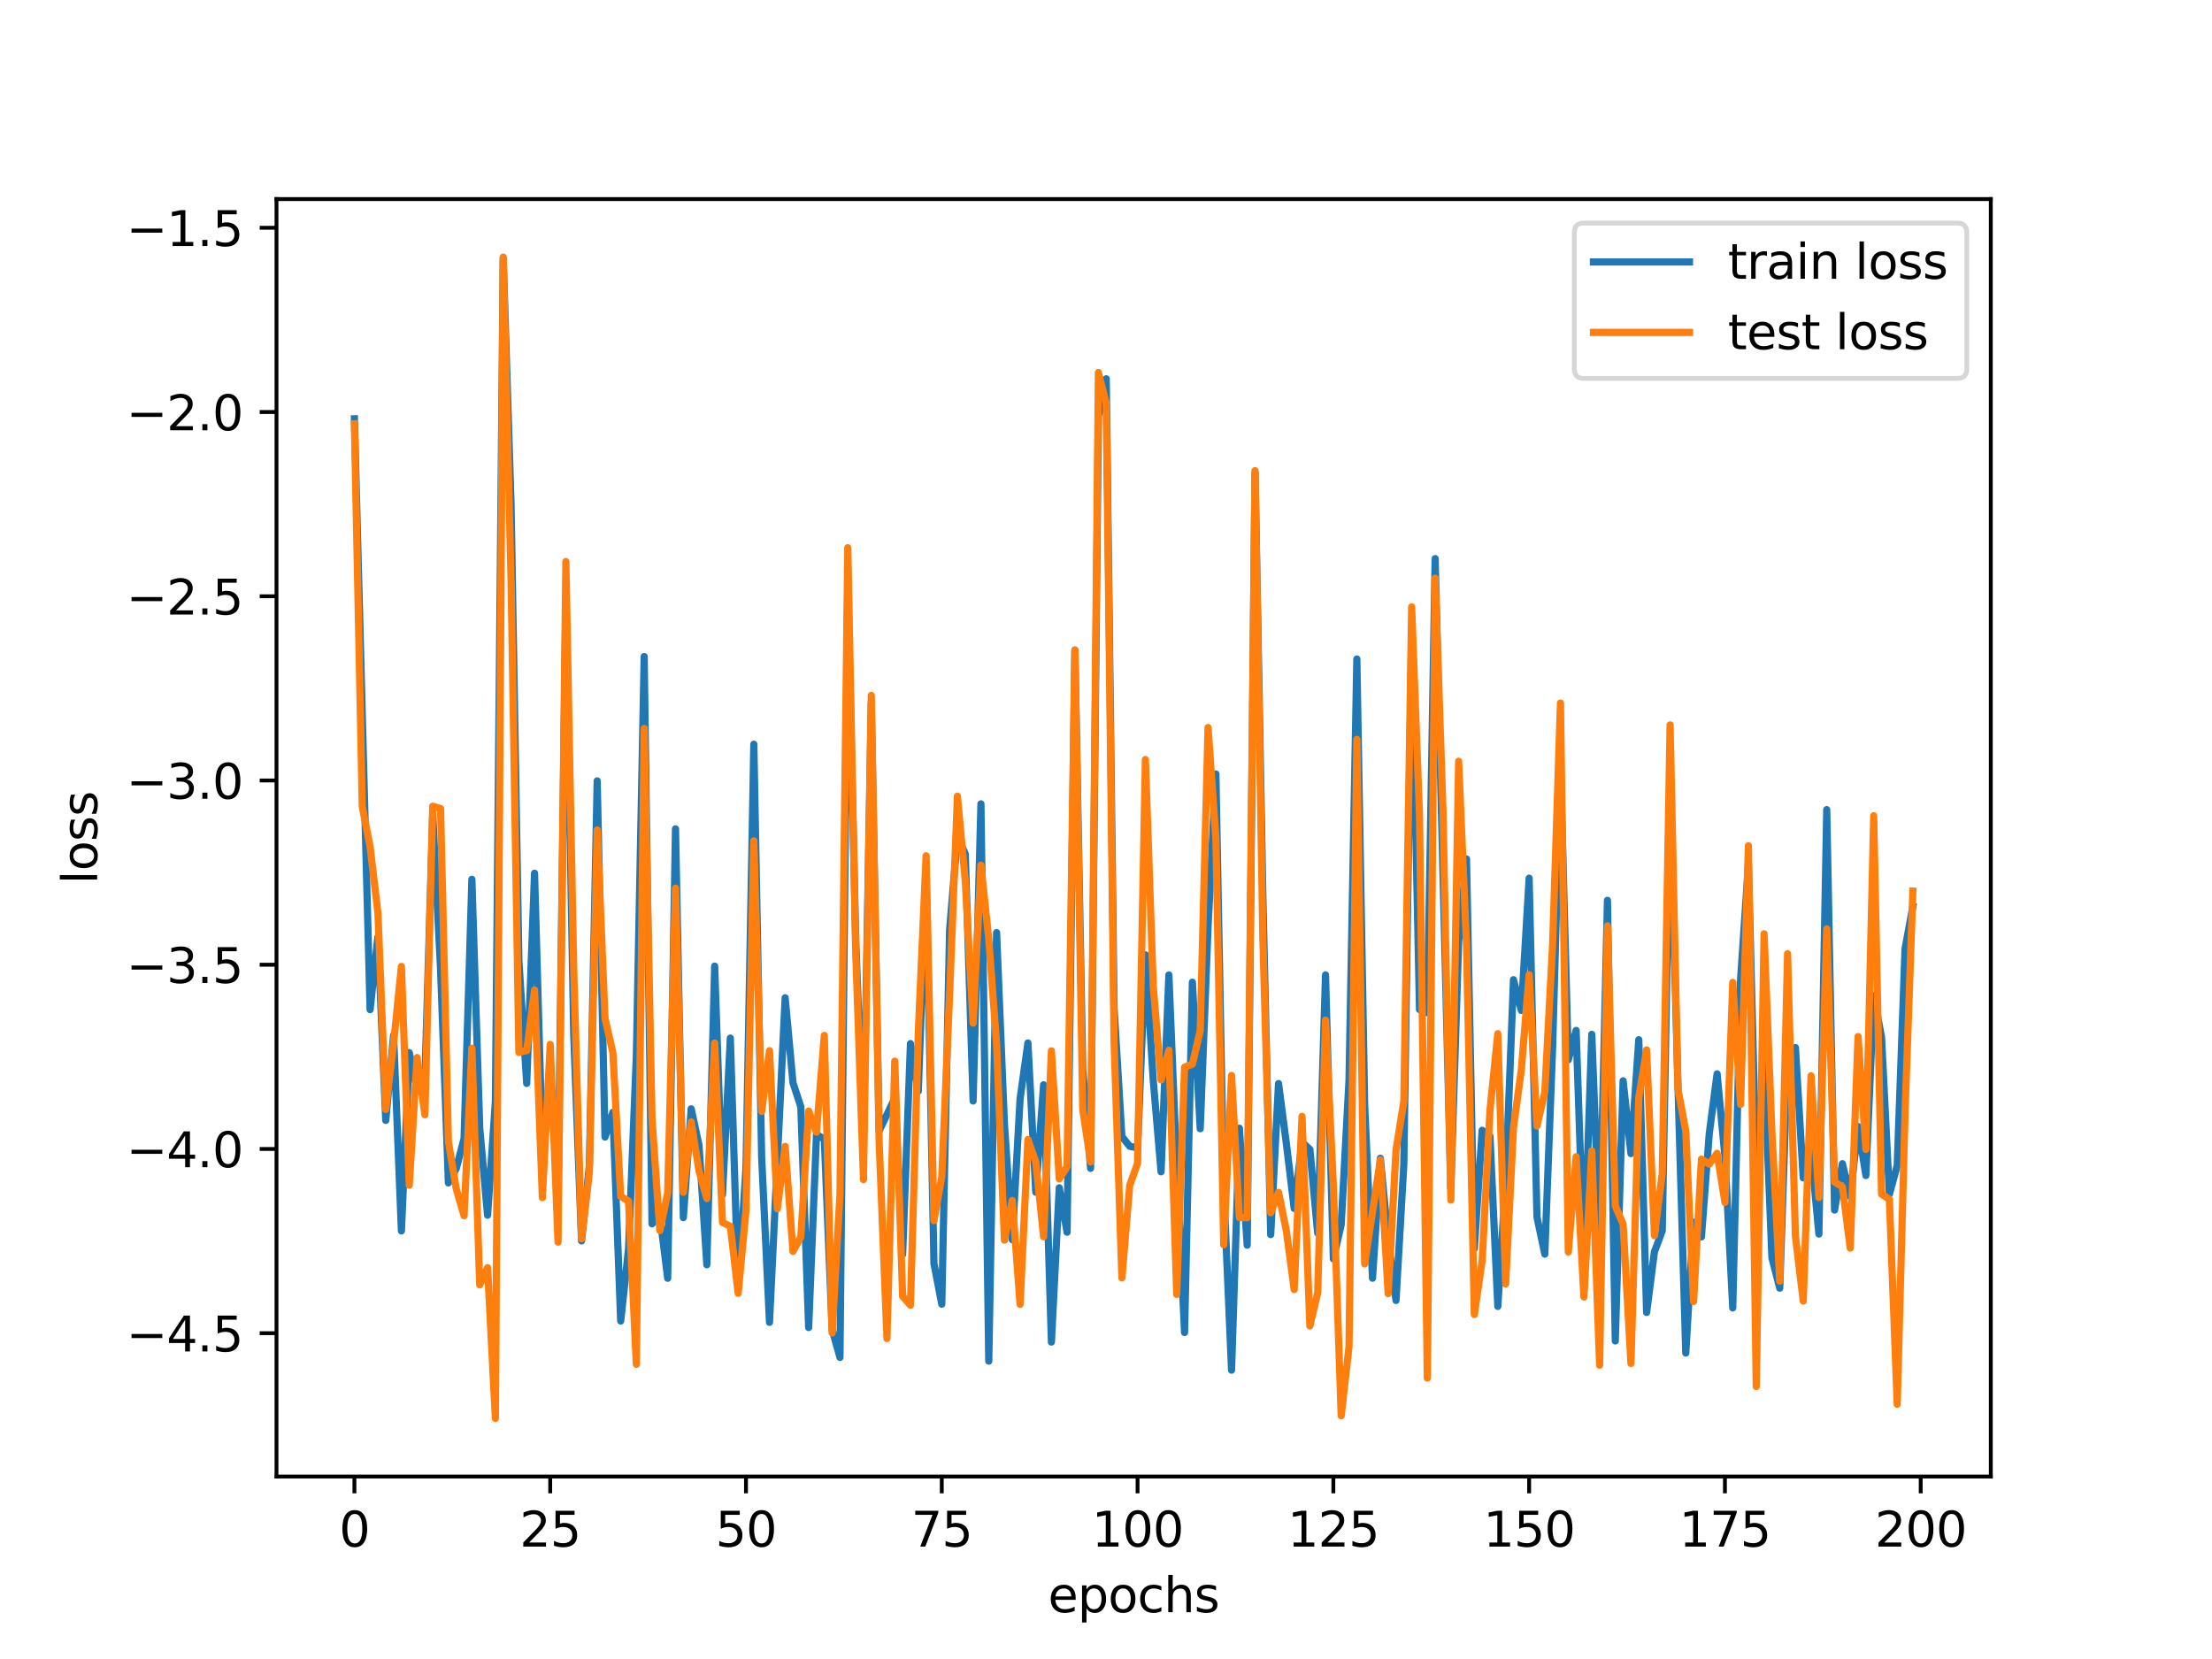 <?xml version="1.0" encoding="utf-8" standalone="no"?>
<!DOCTYPE svg PUBLIC "-//W3C//DTD SVG 1.1//EN"
  "http://www.w3.org/Graphics/SVG/1.1/DTD/svg11.dtd">
<svg xmlns:xlink="http://www.w3.org/1999/xlink" width="460.8pt" height="345.6pt" viewBox="0 0 460.8 345.6" xmlns="http://www.w3.org/2000/svg" version="1.1">
 <defs>
  <style type="text/css">*{stroke-linejoin: round; stroke-linecap: butt}</style>
 </defs>
 <g id="figure_1">
  <g id="patch_1">
   <path d="M 0 345.6 
L 460.8 345.6 
L 460.8 0 
L 0 0 
z
" style="fill: #ffffff"/>
  </g>
  <g id="axes_1">
   <g id="patch_2">
    <path d="M 57.6 307.584 
L 414.72 307.584 
L 414.72 41.472 
L 57.6 41.472 
z
" style="fill: #ffffff"/>
   </g>
   <g id="matplotlib.axis_1">
    <g id="xtick_1">
     <g id="line2d_1">
      <defs>
       <path id="m3cfe948a30" d="M 0 0 
L 0 3.5 
" style="stroke: #000000; stroke-width: 0.8"/>
      </defs>
      <g>
       <use xlink:href="#m3cfe948a30" x="73.833" y="307.584" style="stroke: #000000; stroke-width: 0.8"/>
      </g>
     </g>
     <g id="text_1">
      <!-- 0 -->
      <g transform="translate(70.651 322.182) scale(0.1 -0.1)">
       <defs>
        <path id="DejaVuSans-30" d="M 2034 4250 
Q 1547 4250 1301 3770 
Q 1056 3291 1056 2328 
Q 1056 1369 1301 889 
Q 1547 409 2034 409 
Q 2525 409 2770 889 
Q 3016 1369 3016 2328 
Q 3016 3291 2770 3770 
Q 2525 4250 2034 4250 
z
M 2034 4750 
Q 2819 4750 3233 4129 
Q 3647 3509 3647 2328 
Q 3647 1150 3233 529 
Q 2819 -91 2034 -91 
Q 1250 -91 836 529 
Q 422 1150 422 2328 
Q 422 3509 836 4129 
Q 1250 4750 2034 4750 
z
" transform="scale(0.016)"/>
       </defs>
       <use xlink:href="#DejaVuSans-30"/>
      </g>
     </g>
    </g>
    <g id="xtick_2">
     <g id="line2d_2">
      <g>
       <use xlink:href="#m3cfe948a30" x="114.618" y="307.584" style="stroke: #000000; stroke-width: 0.8"/>
      </g>
     </g>
     <g id="text_2">
      <!-- 25 -->
      <g transform="translate(108.256 322.182) scale(0.1 -0.1)">
       <defs>
        <path id="DejaVuSans-32" d="M 1228 531 
L 3431 531 
L 3431 0 
L 469 0 
L 469 531 
Q 828 903 1448 1529 
Q 2069 2156 2228 2338 
Q 2531 2678 2651 2914 
Q 2772 3150 2772 3378 
Q 2772 3750 2511 3984 
Q 2250 4219 1831 4219 
Q 1534 4219 1204 4116 
Q 875 4013 500 3803 
L 500 4441 
Q 881 4594 1212 4672 
Q 1544 4750 1819 4750 
Q 2544 4750 2975 4387 
Q 3406 4025 3406 3419 
Q 3406 3131 3298 2873 
Q 3191 2616 2906 2266 
Q 2828 2175 2409 1742 
Q 1991 1309 1228 531 
z
" transform="scale(0.016)"/>
        <path id="DejaVuSans-35" d="M 691 4666 
L 3169 4666 
L 3169 4134 
L 1269 4134 
L 1269 2991 
Q 1406 3038 1543 3061 
Q 1681 3084 1819 3084 
Q 2600 3084 3056 2656 
Q 3513 2228 3513 1497 
Q 3513 744 3044 326 
Q 2575 -91 1722 -91 
Q 1428 -91 1123 -41 
Q 819 9 494 109 
L 494 744 
Q 775 591 1075 516 
Q 1375 441 1709 441 
Q 2250 441 2565 725 
Q 2881 1009 2881 1497 
Q 2881 1984 2565 2268 
Q 2250 2553 1709 2553 
Q 1456 2553 1204 2497 
Q 953 2441 691 2322 
L 691 4666 
z
" transform="scale(0.016)"/>
       </defs>
       <use xlink:href="#DejaVuSans-32"/>
       <use xlink:href="#DejaVuSans-35" x="63.623"/>
      </g>
     </g>
    </g>
    <g id="xtick_3">
     <g id="line2d_3">
      <g>
       <use xlink:href="#m3cfe948a30" x="155.404" y="307.584" style="stroke: #000000; stroke-width: 0.8"/>
      </g>
     </g>
     <g id="text_3">
      <!-- 50 -->
      <g transform="translate(149.042 322.182) scale(0.1 -0.1)">
       <use xlink:href="#DejaVuSans-35"/>
       <use xlink:href="#DejaVuSans-30" x="63.623"/>
      </g>
     </g>
    </g>
    <g id="xtick_4">
     <g id="line2d_4">
      <g>
       <use xlink:href="#m3cfe948a30" x="196.19" y="307.584" style="stroke: #000000; stroke-width: 0.8"/>
      </g>
     </g>
     <g id="text_4">
      <!-- 75 -->
      <g transform="translate(189.827 322.182) scale(0.1 -0.1)">
       <defs>
        <path id="DejaVuSans-37" d="M 525 4666 
L 3525 4666 
L 3525 4397 
L 1831 0 
L 1172 0 
L 2766 4134 
L 525 4134 
L 525 4666 
z
" transform="scale(0.016)"/>
       </defs>
       <use xlink:href="#DejaVuSans-37"/>
       <use xlink:href="#DejaVuSans-35" x="63.623"/>
      </g>
     </g>
    </g>
    <g id="xtick_5">
     <g id="line2d_5">
      <g>
       <use xlink:href="#m3cfe948a30" x="236.976" y="307.584" style="stroke: #000000; stroke-width: 0.8"/>
      </g>
     </g>
     <g id="text_5">
      <!-- 100 -->
      <g transform="translate(227.432 322.182) scale(0.1 -0.1)">
       <defs>
        <path id="DejaVuSans-31" d="M 794 531 
L 1825 531 
L 1825 4091 
L 703 3866 
L 703 4441 
L 1819 4666 
L 2450 4666 
L 2450 531 
L 3481 531 
L 3481 0 
L 794 0 
L 794 531 
z
" transform="scale(0.016)"/>
       </defs>
       <use xlink:href="#DejaVuSans-31"/>
       <use xlink:href="#DejaVuSans-30" x="63.623"/>
       <use xlink:href="#DejaVuSans-30" x="127.246"/>
      </g>
     </g>
    </g>
    <g id="xtick_6">
     <g id="line2d_6">
      <g>
       <use xlink:href="#m3cfe948a30" x="277.761" y="307.584" style="stroke: #000000; stroke-width: 0.8"/>
      </g>
     </g>
     <g id="text_6">
      <!-- 125 -->
      <g transform="translate(268.218 322.182) scale(0.1 -0.1)">
       <use xlink:href="#DejaVuSans-31"/>
       <use xlink:href="#DejaVuSans-32" x="63.623"/>
       <use xlink:href="#DejaVuSans-35" x="127.246"/>
      </g>
     </g>
    </g>
    <g id="xtick_7">
     <g id="line2d_7">
      <g>
       <use xlink:href="#m3cfe948a30" x="318.547" y="307.584" style="stroke: #000000; stroke-width: 0.8"/>
      </g>
     </g>
     <g id="text_7">
      <!-- 150 -->
      <g transform="translate(309.003 322.182) scale(0.1 -0.1)">
       <use xlink:href="#DejaVuSans-31"/>
       <use xlink:href="#DejaVuSans-35" x="63.623"/>
       <use xlink:href="#DejaVuSans-30" x="127.246"/>
      </g>
     </g>
    </g>
    <g id="xtick_8">
     <g id="line2d_8">
      <g>
       <use xlink:href="#m3cfe948a30" x="359.333" y="307.584" style="stroke: #000000; stroke-width: 0.8"/>
      </g>
     </g>
     <g id="text_8">
      <!-- 175 -->
      <g transform="translate(349.789 322.182) scale(0.1 -0.1)">
       <use xlink:href="#DejaVuSans-31"/>
       <use xlink:href="#DejaVuSans-37" x="63.623"/>
       <use xlink:href="#DejaVuSans-35" x="127.246"/>
      </g>
     </g>
    </g>
    <g id="xtick_9">
     <g id="line2d_9">
      <g>
       <use xlink:href="#m3cfe948a30" x="400.119" y="307.584" style="stroke: #000000; stroke-width: 0.8"/>
      </g>
     </g>
     <g id="text_9">
      <!-- 200 -->
      <g transform="translate(390.575 322.182) scale(0.1 -0.1)">
       <use xlink:href="#DejaVuSans-32"/>
       <use xlink:href="#DejaVuSans-30" x="63.623"/>
       <use xlink:href="#DejaVuSans-30" x="127.246"/>
      </g>
     </g>
    </g>
    <g id="text_10">
     <!-- epochs -->
     <g transform="translate(218.327 335.861) scale(0.1 -0.1)">
      <defs>
       <path id="DejaVuSans-65" d="M 3597 1894 
L 3597 1613 
L 953 1613 
Q 991 1019 1311 708 
Q 1631 397 2203 397 
Q 2534 397 2845 478 
Q 3156 559 3463 722 
L 3463 178 
Q 3153 47 2828 -22 
Q 2503 -91 2169 -91 
Q 1331 -91 842 396 
Q 353 884 353 1716 
Q 353 2575 817 3079 
Q 1281 3584 2069 3584 
Q 2775 3584 3186 3129 
Q 3597 2675 3597 1894 
z
M 3022 2063 
Q 3016 2534 2758 2815 
Q 2500 3097 2075 3097 
Q 1594 3097 1305 2825 
Q 1016 2553 972 2059 
L 3022 2063 
z
" transform="scale(0.016)"/>
       <path id="DejaVuSans-70" d="M 1159 525 
L 1159 -1331 
L 581 -1331 
L 581 3500 
L 1159 3500 
L 1159 2969 
Q 1341 3281 1617 3432 
Q 1894 3584 2278 3584 
Q 2916 3584 3314 3078 
Q 3713 2572 3713 1747 
Q 3713 922 3314 415 
Q 2916 -91 2278 -91 
Q 1894 -91 1617 61 
Q 1341 213 1159 525 
z
M 3116 1747 
Q 3116 2381 2855 2742 
Q 2594 3103 2138 3103 
Q 1681 3103 1420 2742 
Q 1159 2381 1159 1747 
Q 1159 1113 1420 752 
Q 1681 391 2138 391 
Q 2594 391 2855 752 
Q 3116 1113 3116 1747 
z
" transform="scale(0.016)"/>
       <path id="DejaVuSans-6f" d="M 1959 3097 
Q 1497 3097 1228 2736 
Q 959 2375 959 1747 
Q 959 1119 1226 758 
Q 1494 397 1959 397 
Q 2419 397 2687 759 
Q 2956 1122 2956 1747 
Q 2956 2369 2687 2733 
Q 2419 3097 1959 3097 
z
M 1959 3584 
Q 2709 3584 3137 3096 
Q 3566 2609 3566 1747 
Q 3566 888 3137 398 
Q 2709 -91 1959 -91 
Q 1206 -91 779 398 
Q 353 888 353 1747 
Q 353 2609 779 3096 
Q 1206 3584 1959 3584 
z
" transform="scale(0.016)"/>
       <path id="DejaVuSans-63" d="M 3122 3366 
L 3122 2828 
Q 2878 2963 2633 3030 
Q 2388 3097 2138 3097 
Q 1578 3097 1268 2742 
Q 959 2388 959 1747 
Q 959 1106 1268 751 
Q 1578 397 2138 397 
Q 2388 397 2633 464 
Q 2878 531 3122 666 
L 3122 134 
Q 2881 22 2623 -34 
Q 2366 -91 2075 -91 
Q 1284 -91 818 406 
Q 353 903 353 1747 
Q 353 2603 823 3093 
Q 1294 3584 2113 3584 
Q 2378 3584 2631 3529 
Q 2884 3475 3122 3366 
z
" transform="scale(0.016)"/>
       <path id="DejaVuSans-68" d="M 3513 2113 
L 3513 0 
L 2938 0 
L 2938 2094 
Q 2938 2591 2744 2837 
Q 2550 3084 2163 3084 
Q 1697 3084 1428 2787 
Q 1159 2491 1159 1978 
L 1159 0 
L 581 0 
L 581 4863 
L 1159 4863 
L 1159 2956 
Q 1366 3272 1645 3428 
Q 1925 3584 2291 3584 
Q 2894 3584 3203 3211 
Q 3513 2838 3513 2113 
z
" transform="scale(0.016)"/>
       <path id="DejaVuSans-73" d="M 2834 3397 
L 2834 2853 
Q 2591 2978 2328 3040 
Q 2066 3103 1784 3103 
Q 1356 3103 1142 2972 
Q 928 2841 928 2578 
Q 928 2378 1081 2264 
Q 1234 2150 1697 2047 
L 1894 2003 
Q 2506 1872 2764 1633 
Q 3022 1394 3022 966 
Q 3022 478 2636 193 
Q 2250 -91 1575 -91 
Q 1294 -91 989 -36 
Q 684 19 347 128 
L 347 722 
Q 666 556 975 473 
Q 1284 391 1588 391 
Q 1994 391 2212 530 
Q 2431 669 2431 922 
Q 2431 1156 2273 1281 
Q 2116 1406 1581 1522 
L 1381 1569 
Q 847 1681 609 1914 
Q 372 2147 372 2553 
Q 372 3047 722 3315 
Q 1072 3584 1716 3584 
Q 2034 3584 2315 3537 
Q 2597 3491 2834 3397 
z
" transform="scale(0.016)"/>
      </defs>
      <use xlink:href="#DejaVuSans-65"/>
      <use xlink:href="#DejaVuSans-70" x="61.523"/>
      <use xlink:href="#DejaVuSans-6f" x="125"/>
      <use xlink:href="#DejaVuSans-63" x="186.182"/>
      <use xlink:href="#DejaVuSans-68" x="241.162"/>
      <use xlink:href="#DejaVuSans-73" x="304.541"/>
     </g>
    </g>
   </g>
   <g id="matplotlib.axis_2">
    <g id="ytick_1">
     <g id="line2d_10">
      <defs>
       <path id="mbc4b4eeac0" d="M 0 0 
L -3.5 0 
" style="stroke: #000000; stroke-width: 0.8"/>
      </defs>
      <g>
       <use xlink:href="#mbc4b4eeac0" x="57.6" y="277.73" style="stroke: #000000; stroke-width: 0.8"/>
      </g>
     </g>
     <g id="text_11">
      <!-- −4.5 -->
      <g transform="translate(26.317 281.529) scale(0.1 -0.1)">
       <defs>
        <path id="DejaVuSans-2212" d="M 678 2272 
L 4684 2272 
L 4684 1741 
L 678 1741 
L 678 2272 
z
" transform="scale(0.016)"/>
        <path id="DejaVuSans-34" d="M 2419 4116 
L 825 1625 
L 2419 1625 
L 2419 4116 
z
M 2253 4666 
L 3047 4666 
L 3047 1625 
L 3713 1625 
L 3713 1100 
L 3047 1100 
L 3047 0 
L 2419 0 
L 2419 1100 
L 313 1100 
L 313 1709 
L 2253 4666 
z
" transform="scale(0.016)"/>
        <path id="DejaVuSans-2e" d="M 684 794 
L 1344 794 
L 1344 0 
L 684 0 
L 684 794 
z
" transform="scale(0.016)"/>
       </defs>
       <use xlink:href="#DejaVuSans-2212"/>
       <use xlink:href="#DejaVuSans-34" x="83.789"/>
       <use xlink:href="#DejaVuSans-2e" x="147.412"/>
       <use xlink:href="#DejaVuSans-35" x="179.199"/>
      </g>
     </g>
    </g>
    <g id="ytick_2">
     <g id="line2d_11">
      <g>
       <use xlink:href="#mbc4b4eeac0" x="57.6" y="239.35" style="stroke: #000000; stroke-width: 0.8"/>
      </g>
     </g>
     <g id="text_12">
      <!-- −4.0 -->
      <g transform="translate(26.317 243.15) scale(0.1 -0.1)">
       <use xlink:href="#DejaVuSans-2212"/>
       <use xlink:href="#DejaVuSans-34" x="83.789"/>
       <use xlink:href="#DejaVuSans-2e" x="147.412"/>
       <use xlink:href="#DejaVuSans-30" x="179.199"/>
      </g>
     </g>
    </g>
    <g id="ytick_3">
     <g id="line2d_12">
      <g>
       <use xlink:href="#mbc4b4eeac0" x="57.6" y="200.971" style="stroke: #000000; stroke-width: 0.8"/>
      </g>
     </g>
     <g id="text_13">
      <!-- −3.5 -->
      <g transform="translate(26.317 204.77) scale(0.1 -0.1)">
       <defs>
        <path id="DejaVuSans-33" d="M 2597 2516 
Q 3050 2419 3304 2112 
Q 3559 1806 3559 1356 
Q 3559 666 3084 287 
Q 2609 -91 1734 -91 
Q 1441 -91 1130 -33 
Q 819 25 488 141 
L 488 750 
Q 750 597 1062 519 
Q 1375 441 1716 441 
Q 2309 441 2620 675 
Q 2931 909 2931 1356 
Q 2931 1769 2642 2001 
Q 2353 2234 1838 2234 
L 1294 2234 
L 1294 2753 
L 1863 2753 
Q 2328 2753 2575 2939 
Q 2822 3125 2822 3475 
Q 2822 3834 2567 4026 
Q 2313 4219 1838 4219 
Q 1578 4219 1281 4162 
Q 984 4106 628 3988 
L 628 4550 
Q 988 4650 1302 4700 
Q 1616 4750 1894 4750 
Q 2613 4750 3031 4423 
Q 3450 4097 3450 3541 
Q 3450 3153 3228 2886 
Q 3006 2619 2597 2516 
z
" transform="scale(0.016)"/>
       </defs>
       <use xlink:href="#DejaVuSans-2212"/>
       <use xlink:href="#DejaVuSans-33" x="83.789"/>
       <use xlink:href="#DejaVuSans-2e" x="147.412"/>
       <use xlink:href="#DejaVuSans-35" x="179.199"/>
      </g>
     </g>
    </g>
    <g id="ytick_4">
     <g id="line2d_13">
      <g>
       <use xlink:href="#mbc4b4eeac0" x="57.6" y="162.591" style="stroke: #000000; stroke-width: 0.8"/>
      </g>
     </g>
     <g id="text_14">
      <!-- −3.0 -->
      <g transform="translate(26.317 166.391) scale(0.1 -0.1)">
       <use xlink:href="#DejaVuSans-2212"/>
       <use xlink:href="#DejaVuSans-33" x="83.789"/>
       <use xlink:href="#DejaVuSans-2e" x="147.412"/>
       <use xlink:href="#DejaVuSans-30" x="179.199"/>
      </g>
     </g>
    </g>
    <g id="ytick_5">
     <g id="line2d_14">
      <g>
       <use xlink:href="#mbc4b4eeac0" x="57.6" y="124.212" style="stroke: #000000; stroke-width: 0.8"/>
      </g>
     </g>
     <g id="text_15">
      <!-- −2.5 -->
      <g transform="translate(26.317 128.011) scale(0.1 -0.1)">
       <use xlink:href="#DejaVuSans-2212"/>
       <use xlink:href="#DejaVuSans-32" x="83.789"/>
       <use xlink:href="#DejaVuSans-2e" x="147.412"/>
       <use xlink:href="#DejaVuSans-35" x="179.199"/>
      </g>
     </g>
    </g>
    <g id="ytick_6">
     <g id="line2d_15">
      <g>
       <use xlink:href="#mbc4b4eeac0" x="57.6" y="85.832" style="stroke: #000000; stroke-width: 0.8"/>
      </g>
     </g>
     <g id="text_16">
      <!-- −2.0 -->
      <g transform="translate(26.317 89.632) scale(0.1 -0.1)">
       <use xlink:href="#DejaVuSans-2212"/>
       <use xlink:href="#DejaVuSans-32" x="83.789"/>
       <use xlink:href="#DejaVuSans-2e" x="147.412"/>
       <use xlink:href="#DejaVuSans-30" x="179.199"/>
      </g>
     </g>
    </g>
    <g id="ytick_7">
     <g id="line2d_16">
      <g>
       <use xlink:href="#mbc4b4eeac0" x="57.6" y="47.453" style="stroke: #000000; stroke-width: 0.8"/>
      </g>
     </g>
     <g id="text_17">
      <!-- −1.5 -->
      <g transform="translate(26.317 51.252) scale(0.1 -0.1)">
       <use xlink:href="#DejaVuSans-2212"/>
       <use xlink:href="#DejaVuSans-31" x="83.789"/>
       <use xlink:href="#DejaVuSans-2e" x="147.412"/>
       <use xlink:href="#DejaVuSans-35" x="179.199"/>
      </g>
     </g>
    </g>
    <g id="text_18">
     <!-- loss -->
     <g transform="translate(20.238 184.186) rotate(-90) scale(0.1 -0.1)">
      <defs>
       <path id="DejaVuSans-6c" d="M 603 4863 
L 1178 4863 
L 1178 0 
L 603 0 
L 603 4863 
z
" transform="scale(0.016)"/>
      </defs>
      <use xlink:href="#DejaVuSans-6c"/>
      <use xlink:href="#DejaVuSans-6f" x="27.783"/>
      <use xlink:href="#DejaVuSans-73" x="88.965"/>
      <use xlink:href="#DejaVuSans-73" x="141.064"/>
     </g>
    </g>
   </g>
   <g id="line2d_17">
    <path d="M 73.833 87.242 
L 77.096 210.327 
L 78.727 195.186 
L 80.358 233.4 
L 81.99 215.647 
L 83.621 256.417 
L 85.253 219.277 
L 86.884 226.917 
L 88.516 224.73 
L 90.147 169.685 
L 91.778 201.869 
L 93.41 246.425 
L 95.041 243.437 
L 96.673 237.192 
L 98.304 183.179 
L 99.936 234.985 
L 101.567 253.151 
L 103.198 229.492 
L 104.83 53.826 
L 106.461 104.99 
L 108.093 200.134 
L 109.724 225.702 
L 111.356 181.903 
L 112.987 239.298 
L 114.618 223.942 
L 116.25 248.686 
L 117.881 124.765 
L 119.513 215.41 
L 121.144 258.503 
L 122.776 242.772 
L 124.407 162.671 
L 126.038 236.867 
L 127.67 231.724 
L 129.301 275.193 
L 130.933 260.244 
L 132.564 219.97 
L 134.196 136.778 
L 135.827 254.944 
L 137.458 253.188 
L 139.09 266.289 
L 140.721 172.662 
L 142.353 253.651 
L 143.984 230.993 
L 145.616 238.566 
L 147.247 263.473 
L 148.879 201.261 
L 150.51 248.853 
L 152.141 216.256 
L 153.773 268.38 
L 155.404 243.3 
L 157.036 155.032 
L 158.667 241.073 
L 160.299 275.468 
L 163.561 207.854 
L 165.193 225.567 
L 166.824 230.557 
L 168.456 276.555 
L 170.087 236.322 
L 171.719 237.308 
L 173.35 277.014 
L 174.981 282.776 
L 176.613 122.778 
L 178.244 195.293 
L 179.876 237.684 
L 181.507 146.468 
L 183.139 235.573 
L 186.401 228.791 
L 188.033 261.314 
L 189.664 217.398 
L 191.296 227.323 
L 192.927 182.165 
L 194.559 263.213 
L 196.19 271.687 
L 197.821 193.689 
L 199.453 174.238 
L 201.084 177.891 
L 202.716 229.361 
L 204.347 167.458 
L 205.979 283.546 
L 207.61 194.275 
L 209.241 234.144 
L 210.873 258.253 
L 212.504 228.877 
L 214.136 217.264 
L 215.767 248.351 
L 217.399 225.985 
L 219.03 279.579 
L 220.661 247.441 
L 222.293 256.692 
L 223.924 135.445 
L 225.556 222.827 
L 227.187 243.386 
L 228.819 86.686 
L 230.45 78.911 
L 232.081 209.949 
L 233.713 236.764 
L 235.344 238.802 
L 236.976 239.103 
L 238.607 198.903 
L 240.239 224.981 
L 241.87 244.105 
L 243.501 203.094 
L 245.133 243.116 
L 246.764 277.588 
L 248.396 204.609 
L 250.027 235.131 
L 251.659 192.994 
L 253.29 161.229 
L 254.921 247.524 
L 256.553 285.429 
L 258.184 235.031 
L 259.816 259.395 
L 261.447 98.465 
L 263.079 186.75 
L 264.71 257.194 
L 266.341 225.723 
L 267.973 238.233 
L 269.604 251.741 
L 271.236 237.9 
L 272.867 239.447 
L 274.499 256.879 
L 276.13 203.097 
L 277.761 262.238 
L 279.393 255.131 
L 281.024 225.067 
L 282.656 137.283 
L 284.287 230.316 
L 285.919 266.275 
L 287.55 241.285 
L 289.181 258.283 
L 290.813 270.91 
L 292.444 242.534 
L 294.076 131.363 
L 295.707 210.31 
L 297.339 210.98 
L 298.97 116.373 
L 302.233 247.573 
L 303.864 196.076 
L 305.496 178.933 
L 307.127 260.117 
L 308.759 235.462 
L 310.39 236.722 
L 312.021 272.149 
L 313.653 246.111 
L 315.284 204.091 
L 316.916 210.487 
L 318.547 182.941 
L 320.179 253.516 
L 321.81 261.261 
L 323.441 218.113 
L 325.073 159.448 
L 326.704 220.777 
L 328.336 214.655 
L 329.967 262.964 
L 331.599 215.471 
L 333.23 258.035 
L 334.862 187.558 
L 336.493 279.345 
L 338.124 225.149 
L 339.756 240.308 
L 341.387 216.592 
L 343.019 273.407 
L 344.65 260.764 
L 346.282 256.399 
L 347.913 165.323 
L 349.544 225.997 
L 351.176 281.867 
L 352.807 254.586 
L 354.439 257.67 
L 356.07 236.149 
L 357.702 223.703 
L 359.333 240.909 
L 360.964 272.464 
L 362.596 203.929 
L 364.227 180.081 
L 365.859 243.988 
L 367.49 221.169 
L 369.122 262.014 
L 370.753 268.344 
L 372.384 219.892 
L 374.016 218.221 
L 375.647 245.369 
L 377.279 239.713 
L 378.91 257.069 
L 380.542 168.665 
L 382.173 252.081 
L 383.804 242.417 
L 385.436 249.25 
L 387.067 234.674 
L 388.699 244.884 
L 390.33 207.419 
L 391.962 216.068 
L 393.593 248.799 
L 395.224 242.795 
L 396.856 197.64 
L 398.487 188.823 
L 398.487 188.823 
" clip-path="url(#pb946b44174)" style="fill: none; stroke: #1f77b4; stroke-width: 1.5; stroke-linecap: square"/>
   </g>
   <g id="line2d_18">
    <path d="M 73.833 88.27 
L 75.464 168.018 
L 77.096 176.363 
L 78.727 190.149 
L 80.358 231.111 
L 81.99 217.356 
L 83.621 201.329 
L 85.253 246.902 
L 86.884 220.308 
L 88.516 232.228 
L 90.147 167.95 
L 91.778 168.432 
L 93.41 237.819 
L 95.041 247.628 
L 96.673 253.27 
L 98.304 218.37 
L 99.936 267.659 
L 101.567 264.076 
L 103.198 295.488 
L 104.83 53.568 
L 106.461 120.783 
L 108.093 219.222 
L 109.724 218.859 
L 111.356 206.245 
L 112.987 249.486 
L 114.618 217.567 
L 116.25 258.76 
L 117.881 116.981 
L 119.513 201.686 
L 121.144 258.056 
L 122.776 244.246 
L 124.407 172.899 
L 126.038 212.129 
L 127.67 219.279 
L 129.301 249.227 
L 130.933 250.195 
L 132.564 284.214 
L 134.196 151.753 
L 135.827 233.168 
L 137.458 256.359 
L 139.09 248.498 
L 140.721 185.018 
L 142.353 248.387 
L 143.984 233.729 
L 145.616 243.93 
L 147.247 249.675 
L 148.879 217.289 
L 150.51 254.652 
L 152.141 255.453 
L 153.773 269.414 
L 155.404 252.112 
L 157.036 175.17 
L 158.667 231.537 
L 160.299 218.874 
L 161.93 251.806 
L 163.561 238.809 
L 165.193 260.686 
L 166.824 257.7 
L 168.456 231.457 
L 170.087 235.851 
L 171.719 215.699 
L 173.35 277.689 
L 174.981 248.776 
L 176.613 114.107 
L 178.244 197.498 
L 179.876 245.727 
L 181.507 144.87 
L 183.139 237.799 
L 184.77 278.839 
L 186.401 221.058 
L 188.033 270.035 
L 189.664 271.907 
L 191.296 215.177 
L 192.927 178.27 
L 194.559 254.289 
L 196.19 245.172 
L 197.821 207.027 
L 199.453 165.859 
L 201.084 183.543 
L 202.716 213.137 
L 204.347 180.241 
L 205.979 195.641 
L 207.61 217.562 
L 209.241 258.34 
L 210.873 250.084 
L 212.504 271.722 
L 214.136 237.39 
L 215.767 242.06 
L 217.399 257.642 
L 219.03 218.917 
L 220.661 245.594 
L 222.293 243.039 
L 223.924 135.388 
L 225.556 231.141 
L 227.187 242.038 
L 228.819 77.59 
L 230.45 84.09 
L 232.081 217.003 
L 233.713 266.209 
L 235.344 246.91 
L 236.976 242.34 
L 238.607 158.218 
L 240.239 205.404 
L 241.87 224.959 
L 243.501 218.79 
L 245.133 269.642 
L 246.764 222.32 
L 248.396 221.679 
L 250.027 214.717 
L 251.659 151.552 
L 253.29 174.584 
L 254.921 259.328 
L 256.553 224.043 
L 258.184 253.648 
L 259.816 253.665 
L 261.447 98.049 
L 263.079 195.773 
L 264.71 252.643 
L 266.341 248.384 
L 267.973 256.428 
L 269.604 268.636 
L 271.236 232.563 
L 272.867 276.23 
L 274.499 269.331 
L 276.13 212.523 
L 277.761 246.92 
L 279.393 294.92 
L 281.024 280.547 
L 282.656 154.017 
L 284.287 263.305 
L 287.55 241.617 
L 289.181 269.49 
L 290.813 239.634 
L 292.444 229.407 
L 294.076 126.436 
L 295.707 169.696 
L 297.339 287.081 
L 298.97 120.433 
L 300.601 168.805 
L 302.233 249.997 
L 303.864 158.574 
L 305.496 196.768 
L 307.127 273.837 
L 308.759 262.636 
L 310.39 231.265 
L 312.021 215.337 
L 313.653 267.465 
L 315.284 234.903 
L 316.916 222.9 
L 318.547 203.056 
L 320.179 234.558 
L 321.81 227.507 
L 323.441 196.669 
L 325.073 146.456 
L 326.704 260.808 
L 328.336 240.967 
L 329.967 270.194 
L 331.599 239.751 
L 333.23 284.399 
L 334.862 192.878 
L 336.493 251.208 
L 338.124 254.99 
L 339.756 284.038 
L 341.387 228.694 
L 343.019 218.707 
L 344.65 257.411 
L 346.282 244.436 
L 347.913 151.014 
L 349.544 226.874 
L 351.176 235.608 
L 352.807 271.127 
L 354.439 241.475 
L 356.07 242.511 
L 357.702 240.256 
L 359.333 250.479 
L 360.964 204.646 
L 362.596 230.069 
L 364.227 176.194 
L 365.859 288.83 
L 367.49 194.523 
L 369.122 235.833 
L 370.753 266.897 
L 372.384 198.679 
L 374.016 257.483 
L 375.647 271.03 
L 377.279 224.11 
L 378.91 249.456 
L 380.542 193.501 
L 382.173 246.226 
L 383.804 247.239 
L 385.436 259.995 
L 387.067 215.927 
L 388.699 239.442 
L 390.33 169.947 
L 391.962 248.769 
L 393.593 249.814 
L 395.224 292.529 
L 396.856 231.837 
L 398.487 185.641 
L 398.487 185.641 
" clip-path="url(#pb946b44174)" style="fill: none; stroke: #ff7f0e; stroke-width: 1.5; stroke-linecap: square"/>
   </g>
   <g id="patch_3">
    <path d="M 57.6 307.584 
L 57.6 41.472 
" style="fill: none; stroke: #000000; stroke-width: 0.8; stroke-linejoin: miter; stroke-linecap: square"/>
   </g>
   <g id="patch_4">
    <path d="M 414.72 307.584 
L 414.72 41.472 
" style="fill: none; stroke: #000000; stroke-width: 0.8; stroke-linejoin: miter; stroke-linecap: square"/>
   </g>
   <g id="patch_5">
    <path d="M 57.6 307.584 
L 414.72 307.584 
" style="fill: none; stroke: #000000; stroke-width: 0.8; stroke-linejoin: miter; stroke-linecap: square"/>
   </g>
   <g id="patch_6">
    <path d="M 57.6 41.472 
L 414.72 41.472 
" style="fill: none; stroke: #000000; stroke-width: 0.8; stroke-linejoin: miter; stroke-linecap: square"/>
   </g>
   <g id="legend_1">
    <g id="patch_7">
     <path d="M 329.951 78.828 
L 407.72 78.828 
Q 409.72 78.828 409.72 76.828 
L 409.72 48.472 
Q 409.72 46.472 407.72 46.472 
L 329.951 46.472 
Q 327.951 46.472 327.951 48.472 
L 327.951 76.828 
Q 327.951 78.828 329.951 78.828 
z
" style="fill: #ffffff; opacity: 0.8; stroke: #cccccc; stroke-linejoin: miter"/>
    </g>
    <g id="line2d_19">
     <path d="M 331.951 54.57 
L 341.951 54.57 
L 351.951 54.57 
" style="fill: none; stroke: #1f77b4; stroke-width: 1.5; stroke-linecap: square"/>
    </g>
    <g id="text_19">
     <!-- train loss -->
     <g transform="translate(359.951 58.07) scale(0.1 -0.1)">
      <defs>
       <path id="DejaVuSans-74" d="M 1172 4494 
L 1172 3500 
L 2356 3500 
L 2356 3053 
L 1172 3053 
L 1172 1153 
Q 1172 725 1289 603 
Q 1406 481 1766 481 
L 2356 481 
L 2356 0 
L 1766 0 
Q 1100 0 847 248 
Q 594 497 594 1153 
L 594 3053 
L 172 3053 
L 172 3500 
L 594 3500 
L 594 4494 
L 1172 4494 
z
" transform="scale(0.016)"/>
       <path id="DejaVuSans-72" d="M 2631 2963 
Q 2534 3019 2420 3045 
Q 2306 3072 2169 3072 
Q 1681 3072 1420 2755 
Q 1159 2438 1159 1844 
L 1159 0 
L 581 0 
L 581 3500 
L 1159 3500 
L 1159 2956 
Q 1341 3275 1631 3429 
Q 1922 3584 2338 3584 
Q 2397 3584 2469 3576 
Q 2541 3569 2628 3553 
L 2631 2963 
z
" transform="scale(0.016)"/>
       <path id="DejaVuSans-61" d="M 2194 1759 
Q 1497 1759 1228 1600 
Q 959 1441 959 1056 
Q 959 750 1161 570 
Q 1363 391 1709 391 
Q 2188 391 2477 730 
Q 2766 1069 2766 1631 
L 2766 1759 
L 2194 1759 
z
M 3341 1997 
L 3341 0 
L 2766 0 
L 2766 531 
Q 2569 213 2275 61 
Q 1981 -91 1556 -91 
Q 1019 -91 701 211 
Q 384 513 384 1019 
Q 384 1609 779 1909 
Q 1175 2209 1959 2209 
L 2766 2209 
L 2766 2266 
Q 2766 2663 2505 2880 
Q 2244 3097 1772 3097 
Q 1472 3097 1187 3025 
Q 903 2953 641 2809 
L 641 3341 
Q 956 3463 1253 3523 
Q 1550 3584 1831 3584 
Q 2591 3584 2966 3190 
Q 3341 2797 3341 1997 
z
" transform="scale(0.016)"/>
       <path id="DejaVuSans-69" d="M 603 3500 
L 1178 3500 
L 1178 0 
L 603 0 
L 603 3500 
z
M 603 4863 
L 1178 4863 
L 1178 4134 
L 603 4134 
L 603 4863 
z
" transform="scale(0.016)"/>
       <path id="DejaVuSans-6e" d="M 3513 2113 
L 3513 0 
L 2938 0 
L 2938 2094 
Q 2938 2591 2744 2837 
Q 2550 3084 2163 3084 
Q 1697 3084 1428 2787 
Q 1159 2491 1159 1978 
L 1159 0 
L 581 0 
L 581 3500 
L 1159 3500 
L 1159 2956 
Q 1366 3272 1645 3428 
Q 1925 3584 2291 3584 
Q 2894 3584 3203 3211 
Q 3513 2838 3513 2113 
z
" transform="scale(0.016)"/>
       <path id="DejaVuSans-20" transform="scale(0.016)"/>
      </defs>
      <use xlink:href="#DejaVuSans-74"/>
      <use xlink:href="#DejaVuSans-72" x="39.209"/>
      <use xlink:href="#DejaVuSans-61" x="80.322"/>
      <use xlink:href="#DejaVuSans-69" x="141.602"/>
      <use xlink:href="#DejaVuSans-6e" x="169.385"/>
      <use xlink:href="#DejaVuSans-20" x="232.764"/>
      <use xlink:href="#DejaVuSans-6c" x="264.551"/>
      <use xlink:href="#DejaVuSans-6f" x="292.334"/>
      <use xlink:href="#DejaVuSans-73" x="353.516"/>
      <use xlink:href="#DejaVuSans-73" x="405.615"/>
     </g>
    </g>
    <g id="line2d_20">
     <path d="M 331.951 69.249 
L 341.951 69.249 
L 351.951 69.249 
" style="fill: none; stroke: #ff7f0e; stroke-width: 1.5; stroke-linecap: square"/>
    </g>
    <g id="text_20">
     <!-- test loss -->
     <g transform="translate(359.951 72.749) scale(0.1 -0.1)">
      <use xlink:href="#DejaVuSans-74"/>
      <use xlink:href="#DejaVuSans-65" x="39.209"/>
      <use xlink:href="#DejaVuSans-73" x="100.732"/>
      <use xlink:href="#DejaVuSans-74" x="152.832"/>
      <use xlink:href="#DejaVuSans-20" x="192.041"/>
      <use xlink:href="#DejaVuSans-6c" x="223.828"/>
      <use xlink:href="#DejaVuSans-6f" x="251.611"/>
      <use xlink:href="#DejaVuSans-73" x="312.793"/>
      <use xlink:href="#DejaVuSans-73" x="364.893"/>
     </g>
    </g>
   </g>
  </g>
 </g>
 <defs>
  <clipPath id="pb946b44174">
   <rect x="57.6" y="41.472" width="357.12" height="266.112"/>
  </clipPath>
 </defs>
</svg>
